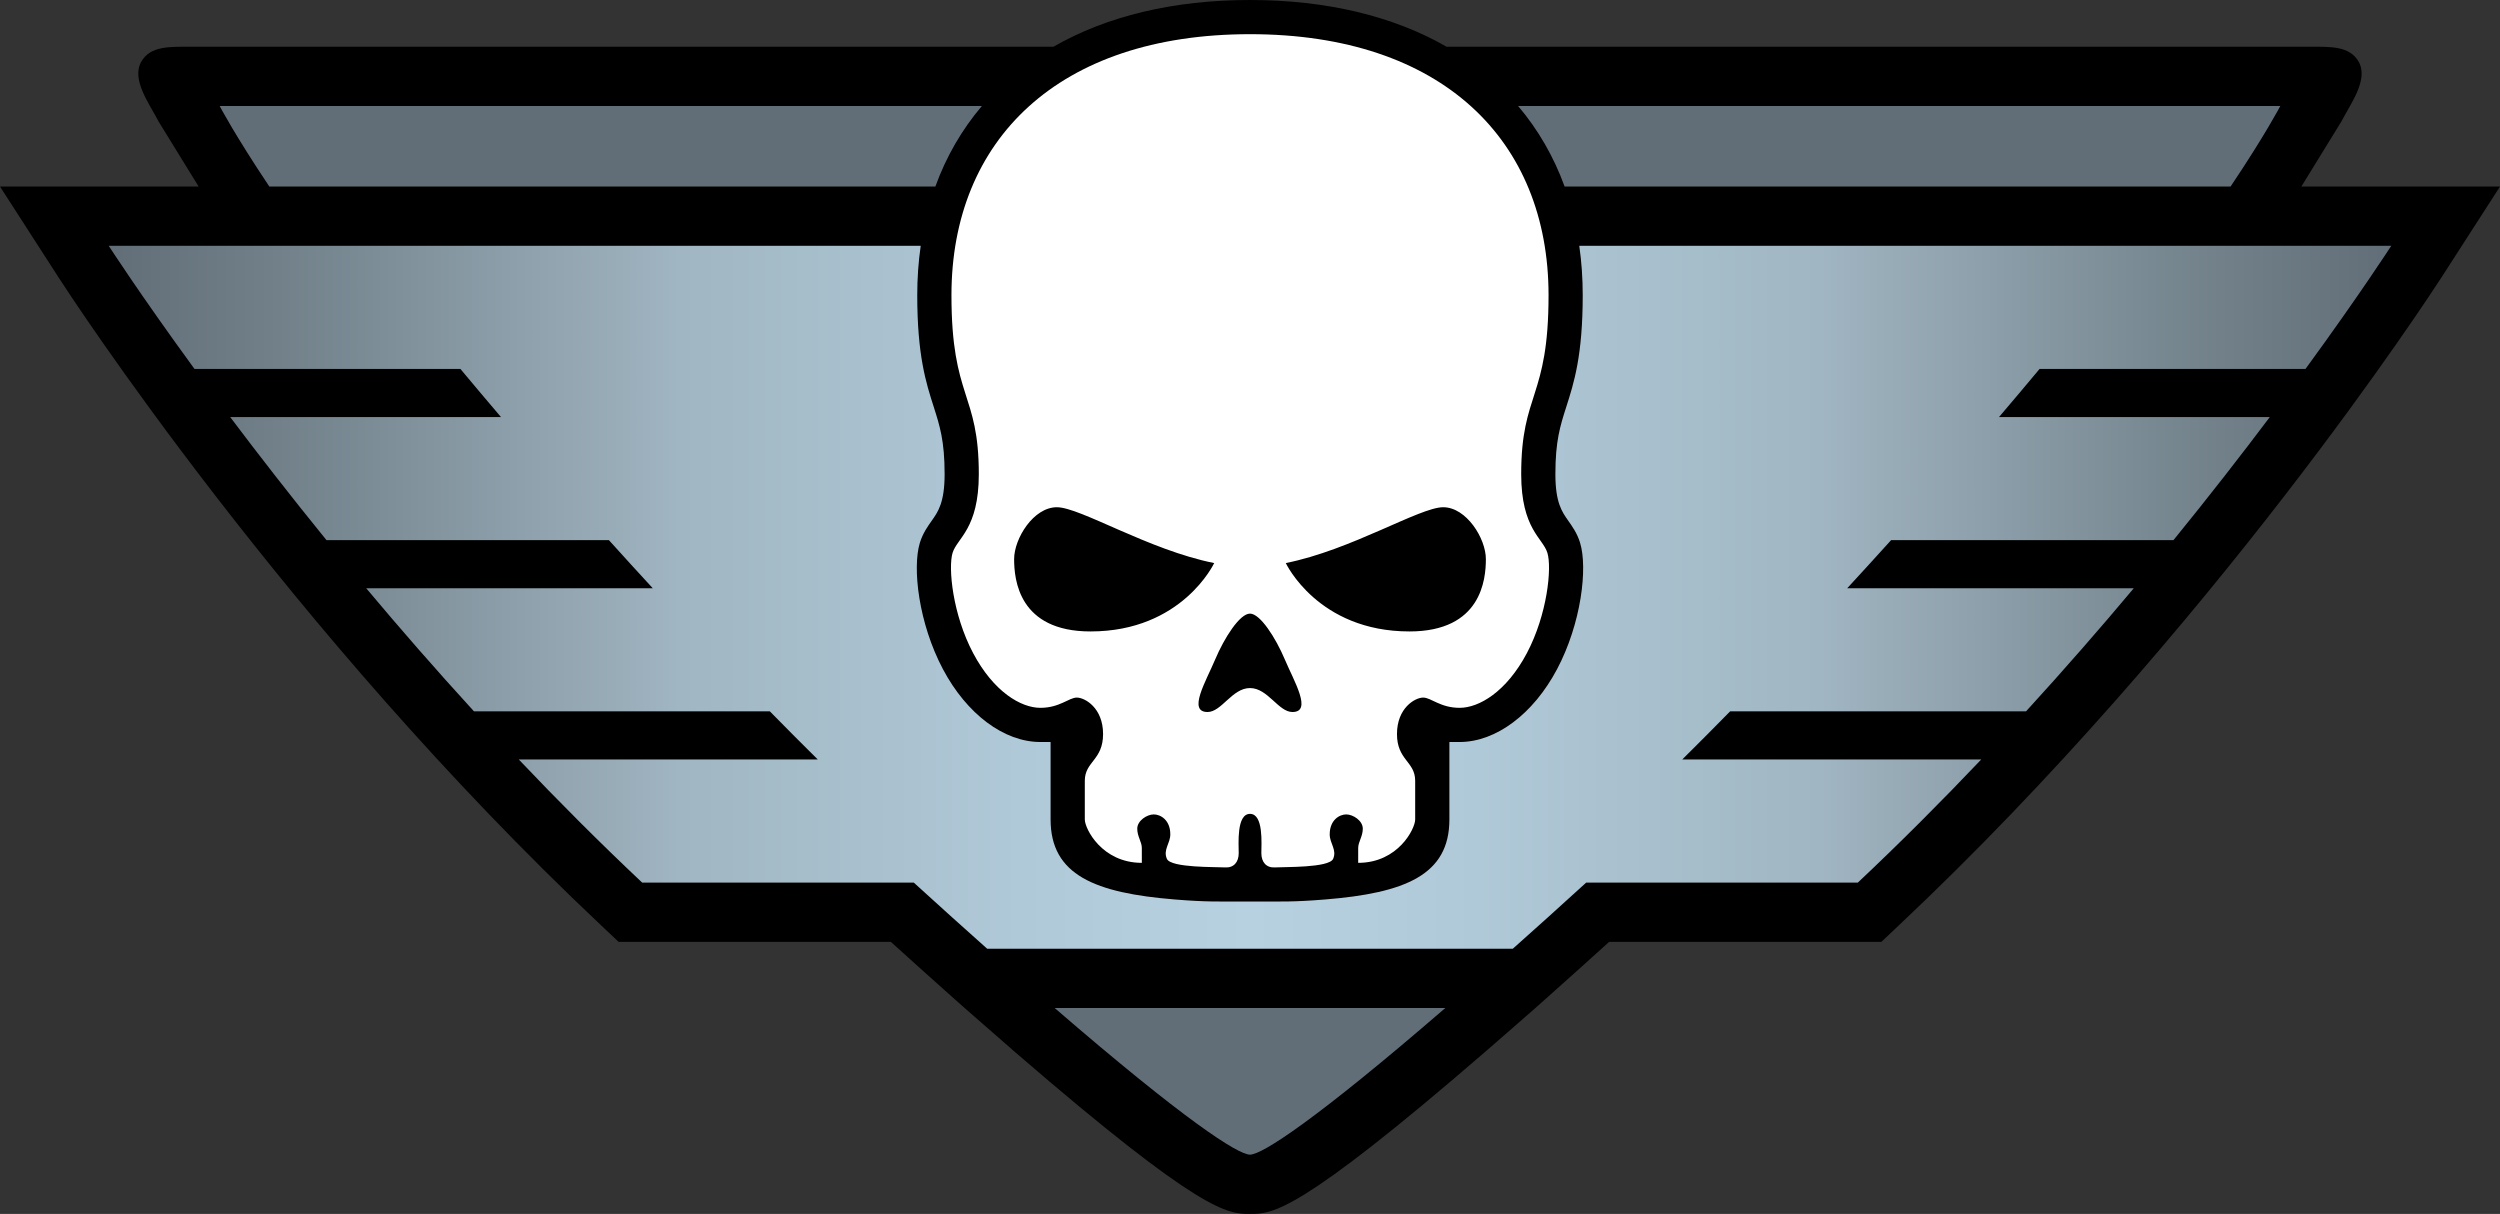 <?xml version="1.0" encoding="UTF-8" standalone="no"?>
<!-- Generator: Adobe Illustrator 15.1.0, SVG Export Plug-In . SVG Version: 6.00 Build 0)  -->

<svg
   version="1.1"
   id="Layer_1"
   x="0px"
   y="0px"
   width="150.001"
   height="72.835"
   viewBox="0 0 150.001 72.835"
   enable-background="new 0 0 160 78"
   xml:space="preserve"
   xmlns="http://www.w3.org/2000/svg"
   xmlns:svg="http://www.w3.org/2000/svg"><rect x="0" y="0" width="150.001" height="72.835" fill="#333333" stroke="none"/><defs
   id="defs13" />
<g
   id="Layer_1_1_"
   transform="translate(-4.648,-2.726)">
</g>
<g
   id="Layer_3"
   display="none"
   transform="translate(-4.648,-2.726)">
</g>
<g
   id="g13"
   transform="translate(-4.648,-2.726)">
	<path
   d="m 142.73,13.919 c 0,0 2.354,-3.815 2.385,-3.876 0.575,-1.103 1.668,-2.547 1.048,-3.624 C 145.622,5.478 144.475,5.53 143.229,5.53 H 91.443 C 88.238,3.688 84.229,2.726 79.648,2.726 75.067,2.726 71.057,3.688 67.854,5.53 H 16.067 c -1.244,0 -2.396,-0.052 -2.937,0.889 -0.621,1.077 0.476,2.521 1.049,3.624 0.031,0.061 2.387,3.876 2.387,3.876 H 4.648 l 3.533,5.482 c 0.55,0.853 13.675,21.086 32.559,38.87 l 1.027,0.969 h 16.335 c 1.186,1.075 2.329,2.103 3.411,3.066 l 1.012,0.901 c 0,0 2.282,2 3.078,2.689 11.187,9.665 12.706,9.665 14.046,9.665 1.341,0 2.857,0 14.042,-9.665 0.8,-0.689 3.082,-2.689 3.082,-2.689 l 1.01,-0.901 c 1.078,-0.96 2.223,-1.989 3.412,-3.066 h 16.334 l 1.026,-0.969 c 18.885,-17.783 32.01,-38.017 32.562,-38.87 l 3.532,-5.482 z"
   id="path1" />
	<linearGradient
   id="SVGID_1_"
   gradientUnits="userSpaceOnUse"
   x1="11.171"
   y1="38.562"
   x2="148.124"
   y2="38.562">
		<stop
   offset="0"
   style="stop-color:#626E77"
   id="stop1" />
		<stop
   offset="0.074"
   style="stop-color:#718089"
   id="stop2" />
		<stop
   offset="0.224"
   style="stop-color:#99ADB9"
   id="stop3" />
		<stop
   offset="0.25"
   style="stop-color:#A0B6C2"
   id="stop4" />
		<stop
   offset="0.4"
   style="stop-color:#B0C9D8"
   id="stop5" />
		<stop
   offset="0.5"
   style="stop-color:#B7D1E1"
   id="stop6" />
		<stop
   offset="0.6"
   style="stop-color:#B0C9D8"
   id="stop7" />
		<stop
   offset="0.75"
   style="stop-color:#A0B6C2"
   id="stop8" />
		<stop
   offset="0.776"
   style="stop-color:#99ADB9"
   id="stop9" />
		<stop
   offset="0.925"
   style="stop-color:#718089"
   id="stop10" />
		<stop
   offset="1"
   style="stop-color:#626E77"
   id="stop11" />
	</linearGradient>
	<path
   fill="url(#SVGID_1_)"
   d="m 142.979,24.862 c 3.298,-4.519 5.146,-7.388 5.146,-7.388 h -48.72 c 0.138,0.957 0.207,1.944 0.207,2.964 0,3.614 -0.524,5.258 -0.989,6.707 -0.362,1.136 -0.651,2.034 -0.651,4.029 0,1.706 0.393,2.259 0.771,2.795 0.238,0.337 0.538,0.756 0.71,1.322 0.466,1.513 0.073,4.843 -1.378,7.581 -1.428,2.698 -3.668,4.375 -5.85,4.375 -0.3,0 -0.613,0 -0.613,0 0,0 0,1.636 0,2.325 v 2.325 c 0,3.334 -2.668,4.411 -7.462,4.799 -1.913,0.155 -2.523,0.121 -4.502,0.121 -1.978,0 -2.589,0.034 -4.502,-0.121 -4.794,-0.388 -7.462,-1.465 -7.462,-4.799 v -2.325 c 0,-0.689 0,-2.325 0,-2.325 0,0 -0.317,0 -0.615,0 -2.18,0 -4.42,-1.677 -5.847,-4.375 -1.451,-2.738 -1.846,-6.068 -1.381,-7.581 0.174,-0.565 0.471,-0.984 0.712,-1.322 0.379,-0.536 0.772,-1.089 0.772,-2.795 0,-1.996 -0.29,-2.894 -0.651,-4.029 -0.465,-1.449 -0.991,-3.093 -0.991,-6.707 0,-1.021 0.07,-2.008 0.208,-2.964 h -48.72 c 0,0 1.849,2.87 5.146,7.388 h 15.955 c 0.82,0.982 1.632,1.945 2.435,2.887 H 18.459 c 1.678,2.23 3.615,4.725 5.778,7.386 h 16.946 c 0.896,0.994 1.775,1.958 2.633,2.888 H 26.623 c 2,2.387 4.164,4.87 6.464,7.385 H 50.84 c 1.014,1.032 1.972,1.997 2.875,2.888 h -17.94 c 2.351,2.475 4.824,4.958 7.404,7.387 h 16.297 c 1.577,1.436 3.042,2.757 4.403,3.967 h 31.538 c 1.362,-1.21 2.827,-2.531 4.402,-3.967 h 16.299 c 2.578,-2.429 5.053,-4.912 7.403,-7.387 h -17.939 c 0.899,-0.891 1.861,-1.855 2.874,-2.888 h 17.754 c 2.299,-2.515 4.464,-4.998 6.463,-7.385 H 115.48 c 0.858,-0.931 1.737,-1.894 2.634,-2.888 h 16.943 c 2.165,-2.661 4.102,-5.156 5.78,-7.386 H 124.59 c 0.804,-0.941 1.613,-1.904 2.434,-2.887 z"
   id="path11"
   style="fill:url(#SVGID_1_)" />
	<path
   fill="#626e77"
   d="m 67.929,63.207 h 23.438 c -7.771,6.716 -10.998,8.799 -11.719,8.799 -0.723,0 -3.946,-2.083 -11.719,-8.799 z m 70.554,-49.288 c 2.093,-3.119 2.985,-4.834 2.985,-4.834 H 95.734 c 1.206,1.423 2.141,3.043 2.792,4.834 z M 17.828,9.085 c 0,0 0.893,1.715 2.981,4.834 H 60.77 c 0.648,-1.791 1.585,-3.411 2.792,-4.834 z"
   id="path12" />
	<path
   fill="#ffffff"
   d="m 96.262,41.913 c -1.23,2.324 -2.871,3.283 -4.036,3.283 -1.161,0 -1.709,-0.615 -2.188,-0.615 -0.479,0 -1.571,0.615 -1.571,2.188 0,1.573 1.092,1.641 1.092,2.804 0,0.82 0,1.778 0,2.325 0,0.548 -1.023,2.599 -3.419,2.599 0,0 0,-0.512 0,-0.888 0,-0.378 0.276,-0.686 0.276,-1.163 0,-0.479 -0.583,-0.855 -0.993,-0.855 -0.41,0 -0.992,0.342 -0.992,1.196 0,0.548 0.444,0.924 0.206,1.47 -0.241,0.549 -2.974,0.479 -3.487,0.514 -0.514,0.035 -0.82,-0.307 -0.82,-0.854 0,-0.547 0.141,-2.359 -0.68,-2.359 -0.821,0 -0.679,1.812 -0.679,2.359 0,0.547 -0.307,0.89 -0.82,0.854 -0.514,-0.034 -3.251,0.035 -3.489,-0.514 -0.24,-0.546 0.205,-0.922 0.205,-1.47 0,-0.854 -0.581,-1.196 -0.991,-1.196 -0.41,0 -0.992,0.376 -0.992,0.855 0,0.478 0.274,0.785 0.274,1.163 0,0.376 0,0.888 0,0.888 -2.394,0 -3.421,-2.051 -3.421,-2.599 0,-0.547 0,-1.505 0,-2.325 0,-1.163 1.096,-1.23 1.096,-2.804 0,-1.574 -1.096,-2.188 -1.574,-2.188 -0.479,0 -1.025,0.615 -2.188,0.615 -1.164,0 -2.804,-0.959 -4.035,-3.283 -1.232,-2.325 -1.506,-5.129 -1.232,-6.018 0.274,-0.889 1.573,-1.436 1.573,-4.72 0,-4.924 -1.641,-4.512 -1.641,-10.736 0,-9.301 6.389,-15.662 17.913,-15.662 11.522,0 17.913,6.361 17.913,15.662 0,6.225 -1.641,5.813 -1.641,10.736 0,3.285 1.299,3.831 1.571,4.72 0.277,0.889 0,3.693 -1.23,6.018 z M 68.06,33.16 c -1.403,0 -2.564,1.88 -2.564,3.11 0,1.23 0.274,4.343 4.583,4.343 5.506,0 7.421,-4.103 7.421,-4.103 -3.934,-0.785 -8.037,-3.35 -9.44,-3.35 z m 13.736,3.35 c 0,0 1.917,4.103 7.421,4.103 4.309,0 4.584,-3.112 4.584,-4.343 0,-1.231 -1.165,-3.11 -2.564,-3.11 -1.403,0 -5.508,2.565 -9.441,3.35 z m -4.24,5.791 c -0.548,1.3 -1.665,3.146 -0.455,3.146 0.842,0 1.476,-1.437 2.547,-1.437 1.072,0 1.703,1.437 2.548,1.437 1.209,0 0.093,-1.847 -0.455,-3.146 -0.548,-1.299 -1.479,-2.758 -2.093,-2.758 -0.616,0 -1.544,1.458 -2.092,2.758 z"
   id="path13" />
</g>
</svg>
